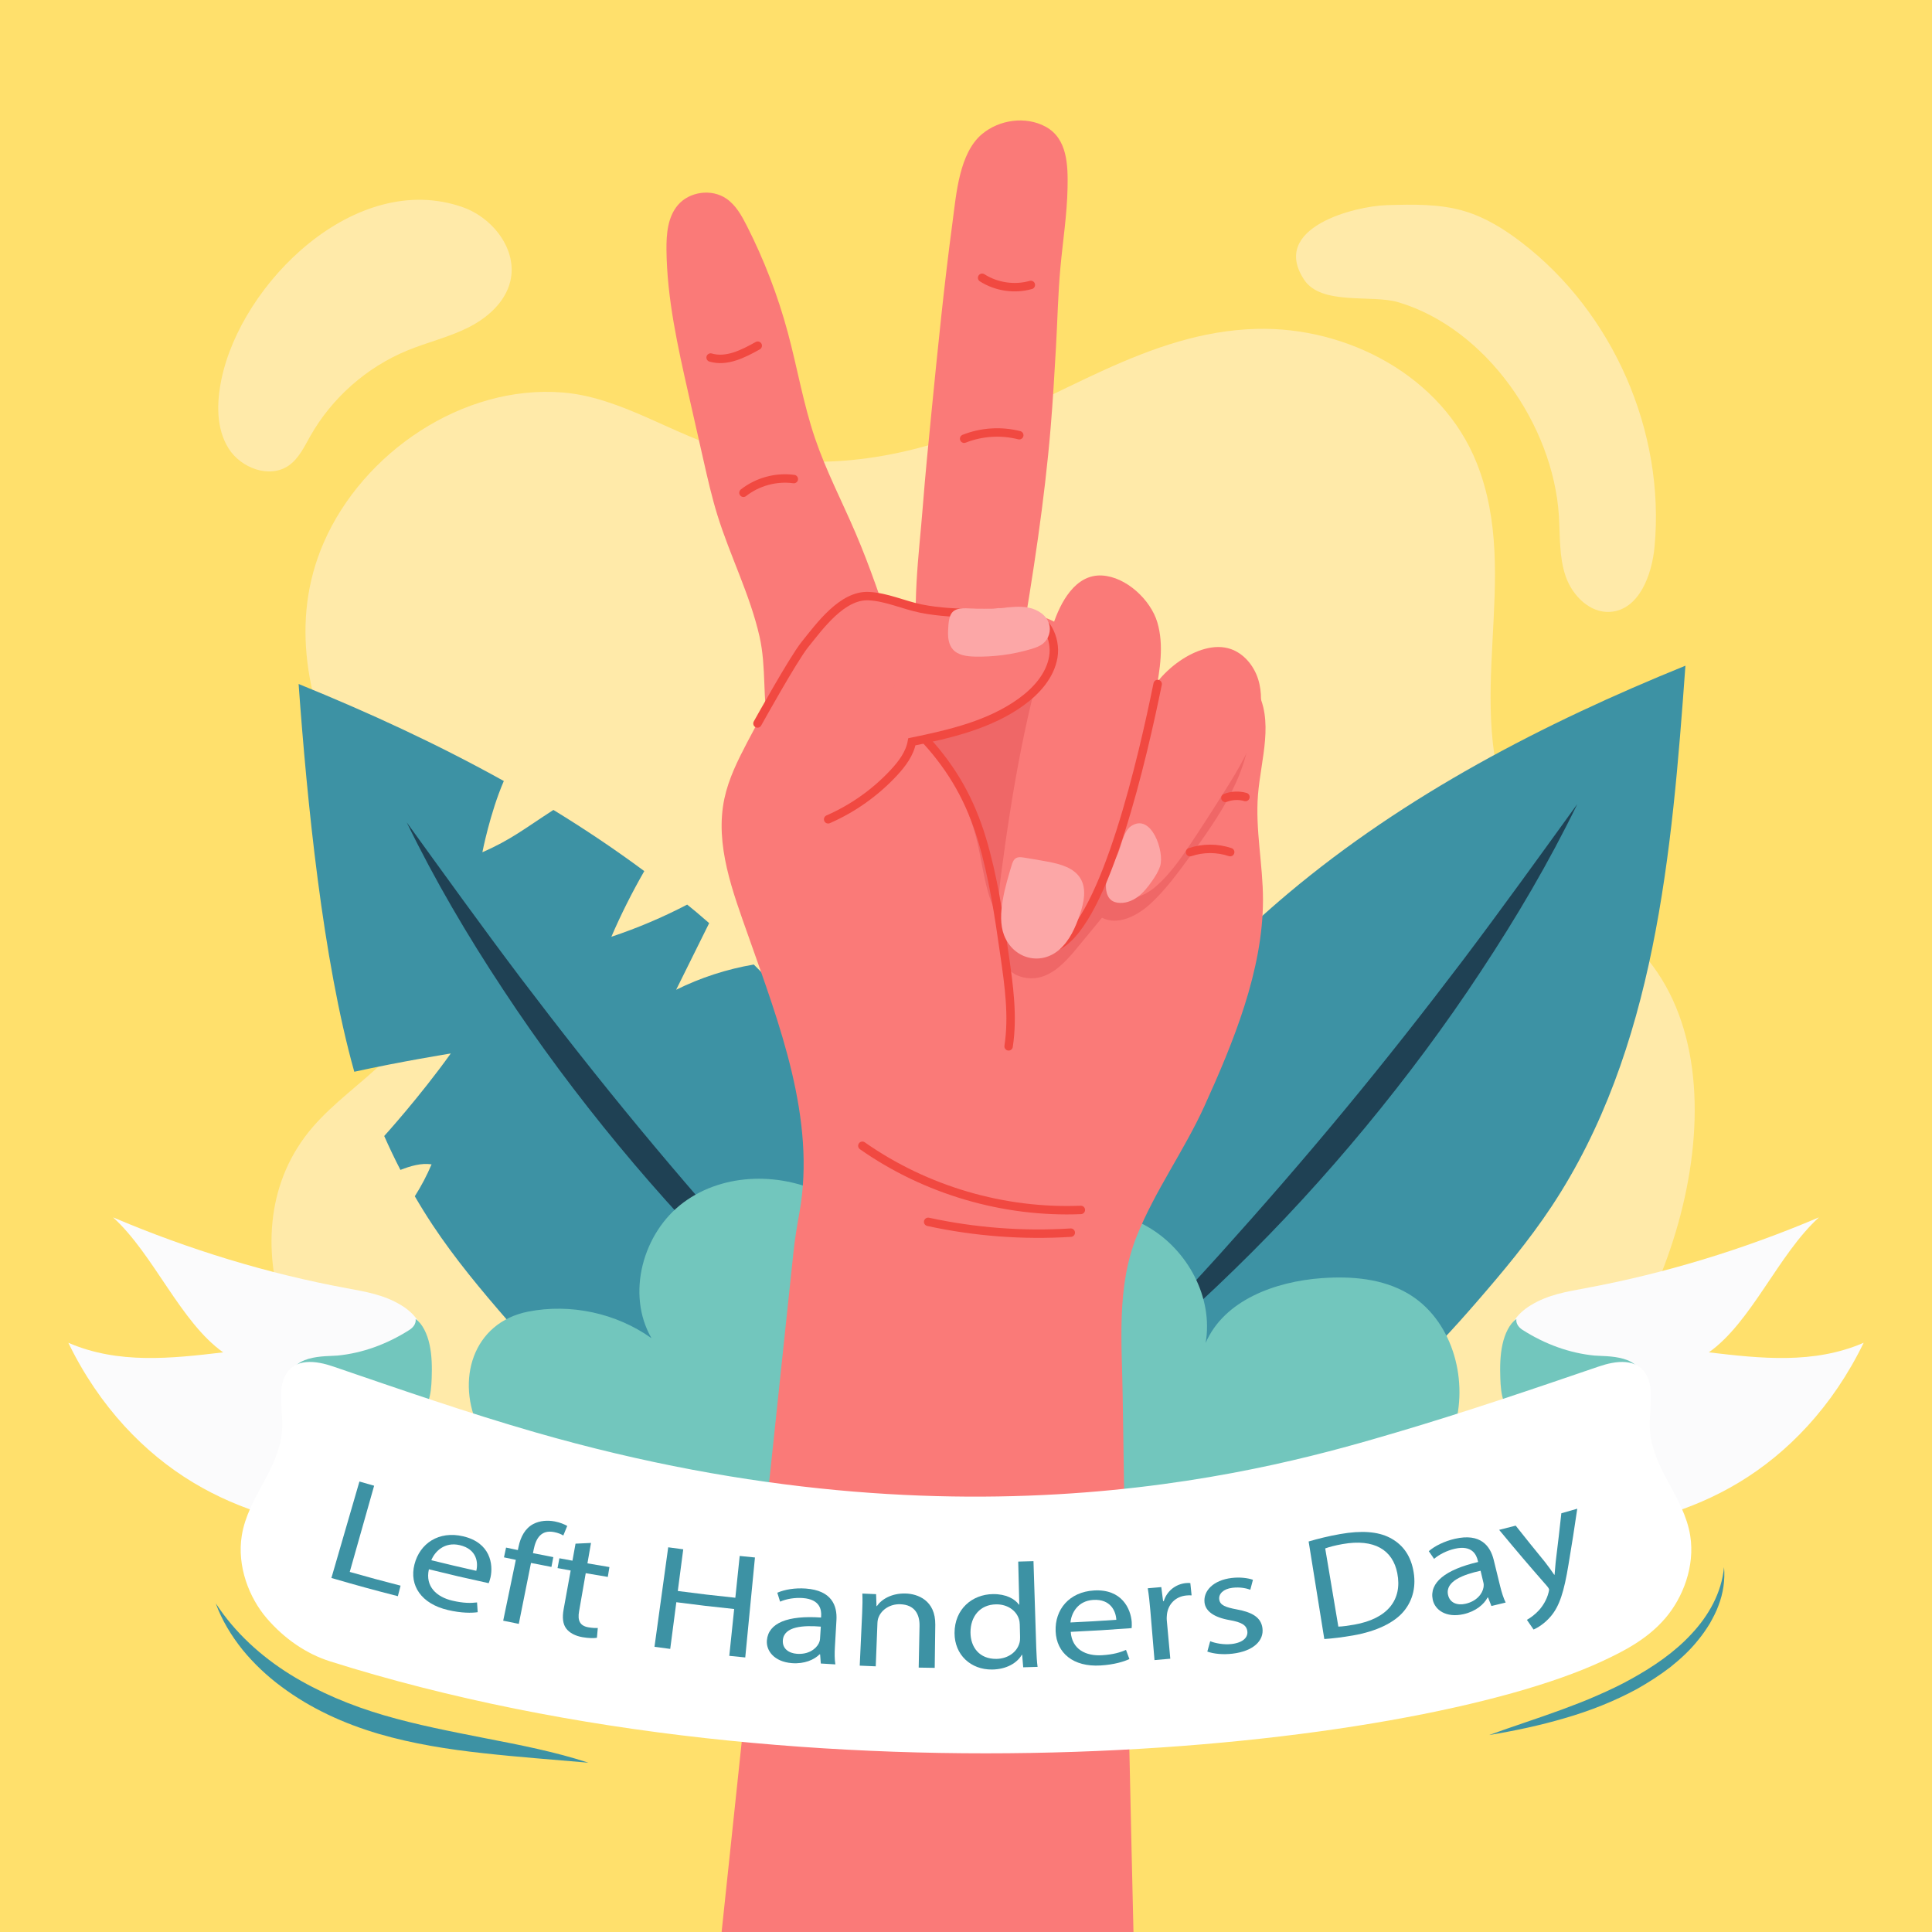 <?xml version="1.0" encoding="utf-8"?>
<!-- Generator: Adobe Illustrator 27.5.0, SVG Export Plug-In . SVG Version: 6.00 Build 0)  -->
<svg version="1.1" xmlns="http://www.w3.org/2000/svg" xmlns:xlink="http://www.w3.org/1999/xlink" x="0px" y="0px"
	 viewBox="0 0 500 500" style="enable-background:new 0 0 500 500;" xml:space="preserve">
<g id="BACKGROUND">
	<rect style="fill:#FFE06C;" width="500" height="500"/>
	<g>
		<path style="fill:#FFEAA9;" d="M73.362,339.832c-5.384-16.376-4.288-34.421,7.607-48.191
			c10.848-12.559,28.618-19.983,29.42-38.686c0.81-18.872-13.321-35.364-21.231-51.38c-9.522-19.28-14.282-40.707-5.376-61.159
			c10.146-23.298,35.972-40.924,61.862-38.839c15.274,1.23,28.815,11.204,43.396,15.099c19.7,5.262,40.233,2.769,59.246-3.995
			c25.752-9.161,48.604-26.81,76.847-27.565c23.571-0.63,48.091,12.214,57.052,34.738c11.87,29.836-4.154,62.232,9.41,92.488
			c6.638,14.805,21.448,21.878,32.243,33.038c30.441,31.472,8.964,99.15-20.977,124.553c-40.306,34.197-94.429,45.58-146.144,44.475
			c-32.12-0.687-64.433-4.391-95.498-12.763c-24.029-6.476-49.587-14.899-68.439-31.849
			C84.112,361.999,77.141,351.327,73.362,339.832z"/>
		<path style="fill:#FFEAA9;" d="M57.272,98.341c-1.207,5.951-1.347,12.523,1.862,17.678c3.209,5.155,10.688,7.928,15.647,4.423
			c2.56-1.809,3.951-4.798,5.492-7.527c5.601-9.917,14.605-17.871,25.137-22.206c5.173-2.129,10.69-3.411,15.695-5.907
			c5.006-2.496,9.644-6.56,10.959-11.997c1.957-8.085-4.43-16.397-12.273-19.169C92.057,43.834,62.362,73.248,57.272,98.341z"/>
		<path style="fill:#FFEAA9;" d="M403.435,133.42c0.337,5.286,0.03,10.727,1.762,15.733c1.732,5.006,6.273,9.577,11.556,9.197
			c7.401-0.534,10.767-9.494,11.448-16.883c2.743-29.752-10.695-60.504-34.39-78.703c-4.467-3.431-9.333-6.47-14.726-8.094
			c-6.478-1.951-13.379-1.775-20.142-1.581c-8.355,0.239-30.391,5.828-21.418,19.33c4.467,6.721,17.508,3.743,24.387,5.806
			C384.816,85.093,401.956,110.209,403.435,133.42z"/>
	</g>
</g>
<g id="OBJECTS">
	<g>
		<path style="fill:#3D92A4;" d="M236.017,304.996c-10.389-20.605-24.532-39.165-40.939-55.377
			c-6.967,1.186-13.761,3.392-20.093,6.533c2.849-5.749,5.698-11.497,8.547-17.246c-1.139-0.992-2.282-1.981-3.437-2.952
			c-0.743-0.625-1.504-1.226-2.254-1.842c-6.307,3.289-12.874,6.078-19.623,8.324c2.509-5.824,5.367-11.494,8.521-16.996
			c-7.592-5.63-15.446-10.896-23.517-15.829c-7.37,4.77-11.042,7.756-18.382,10.948c0,0,1.968-10.163,5.547-18.431
			c-17.104-9.516-34.974-17.754-53.108-25.111c2.196,30.422,6.221,71.187,14.411,100.354c11.944-2.635,24.972-4.735,24.972-4.735
			c-8.077,11.283-17.229,21.364-17.229,21.364c1.31,2.963,2.709,5.888,4.195,8.773c2.668-1.033,5.368-1.83,8.062-1.442
			c-1.21,2.871-2.669,5.635-4.34,8.265c1.453,2.503,2.979,4.975,4.59,7.406c5.838,8.811,12.637,16.94,19.569,24.918
			c11.637,13.392,24.403,26.898,41.143,32.777c14.466,5.08,31.066,3.71,44.503-3.675c12.081-6.64,21.211-18.161,26.253-30.914
			C248.305,327.71,241.679,316.225,236.017,304.996z"/>
		<path style="fill:#3D92A4;" d="M333.367,231.218c30.37-25.519,66.06-44.024,102.818-58.937
			c-3.502,48.511-7.796,99.44-34.66,139.986c-5.837,8.811-12.637,16.94-19.569,24.918c-11.637,13.392-24.403,26.898-41.142,32.777
			c-14.466,5.08-31.066,3.71-44.503-3.675c-12.081-6.64-21.211-18.161-26.253-30.914c-4.901-12.397,1.726-23.882,7.387-35.111
			C290.882,273.609,310.584,250.362,333.367,231.218z"/>
		<g>
			<path style="fill:#1F4154;" d="M408.199,208.099c-7.293,15.005-15.775,29.412-24.986,43.332
				c-9.178,13.948-19.179,27.36-29.814,40.243c-10.648,12.872-21.943,25.214-33.917,36.851
				c-11.941,11.664-24.5,22.698-37.874,32.675c11.429-12.148,22.828-24.184,33.939-36.463
				c11.078-12.306,21.928-24.779,32.459-37.522c10.544-12.732,20.756-25.733,30.764-38.925
				C388.745,235.071,398.423,221.612,408.199,208.099z"/>
		</g>
		<g>
			<path style="fill:#1F4154;" d="M105.263,212.834c9.777,13.513,19.454,26.972,29.429,40.191
				c10.008,13.192,20.219,26.193,30.764,38.925c10.531,12.742,21.381,25.216,32.459,37.522
				c11.111,12.279,22.509,24.315,33.939,36.463c-13.373-9.976-25.933-21.011-37.874-32.675
				c-11.974-11.637-23.27-23.979-33.917-36.851c-10.635-12.883-20.636-26.295-29.814-40.243
				C121.038,242.246,112.557,227.839,105.263,212.834z"/>
		</g>
		<path style="fill:#72C6BD;" d="M364.41,334.783c-6.612-3.895-14.656-4.552-22.31-4.003c-12.052,0.865-25.275,5.686-30.086,16.77
			c2.029-11.711-4.616-24.034-14.893-30.004c-10.277-5.97-23.436-5.934-34.353-1.235c-10.917,4.699-19.66,13.66-25.513,24.004
			c-3.415-12.713-11.411-24.51-22.991-30.772c-11.58-6.261-26.801-6.199-37.37,1.649c-10.569,7.848-14.88,23.729-8.292,35.127
			c-9.112-6.488-20.934-9.035-31.909-6.875c-14.364,2.827-18.875,17.833-12.613,30.472c1.822,3.679,26.063,31.754,38.189,34.764
			c49.575,12.306,101.737,11.789,152.144,3.525c12.807-2.1,25.739-4.763,37.216-10.821c11.477-6.057,21.474-15.98,24.93-28.489
			C380.016,356.386,375.592,341.37,364.41,334.783z"/>
	</g>
	<g>
		<path style="fill:#FA7A78;" d="M325.571,205.646c0.756-9.292,4.289-19.235-0.561-27.408c-0.539-0.908-1.384-1.638-2.412-1.875
			c-1.663-0.383-2.453,0.667-3.163,1.65c-2.953,4.089-5.905,8.178-8.858,12.266c-10.614-10.89-22.644-20.399-35.691-28.211
			c-1.617-0.968-3.276-1.922-5.101-2.394c-2.582-0.669-5.302-0.33-7.962-0.127c-11.327,0.863-22.844-0.858-33.418-5.015
			c-1.428-0.561-2.913-0.997-4.443-1.119c-9.838-0.786-13.325,8.347-17.181,14.772c-4.715,7.856-9.191,15.857-13.432,23.978
			c-2.42,4.635-4.787,9.377-5.874,14.492c-2.553,12.012,2.192,24.211,6.273,35.794c7.935,22.524,17.492,47.228,13.148,71.354
			c-0.61,3.39-1.182,6.786-1.544,10.211L186.755,500h106.586c-0.404-17.042-0.783-34.085-1.15-51.128
			c-0.627-29.138-1.247-58.277-1.639-87.419c-0.188-13.937-1.656-28.314,3.626-41.517c4.709-11.771,12.285-22.14,17.524-33.671
			c7.452-16.401,15.167-35.146,15.159-53.438C326.857,223.747,324.835,214.696,325.571,205.646z"/>
		<path style="fill:#EF6767;" d="M260.224,184.486c-6.303,3.936-13.58,5.963-20.744,7.941c6.507,7.186,11.17,16.029,13.425,25.457
			c1.457,6.095,1.96,12.523,4.759,18.131c0.714,1.43,1.58,2.817,1.914,4.38c0.601,2.818-0.602,5.866,0.354,8.584
			c1.326,3.766,6.365,5.044,10.111,3.663c3.746-1.381,6.464-4.593,9.002-7.674c2.048-2.486,4.096-4.972,6.144-7.458
			c4.216,2.143,9.286-0.57,12.742-3.798c3.691-3.447,6.703-7.544,9.691-11.614c7.992-10.884,16.347-22.869,16.001-36.368
			c-0.016-0.631-0.08-1.326-0.535-1.764c-0.349-0.335-0.855-0.443-1.335-0.499c-3.267-0.384-6.475,0.908-9.739,1.317
			c-7.988,1.003-15.744-3.353-21.656-8.817c-3.443-3.182-11.541-12.304-16.858-8.24c-2.177,1.664-2.993,6.585-4.687,8.919
			C266.527,179.797,263.517,182.43,260.224,184.486z"/>
		<path style="fill:#FA7A78;" d="M196.57,164.758c-2.451-10.833-7.622-20.846-10.91-31.454c-1.444-4.659-2.522-9.422-3.599-14.18
			c-1.284-5.675-2.568-11.35-3.852-17.026c-2.794-12.35-5.602-24.813-5.727-37.474c-0.04-4.049,0.315-8.422,2.926-11.518
			c2.993-3.55,8.767-4.325,12.591-1.691c2.42,1.667,3.919,4.344,5.252,6.964c4.495,8.839,8.07,18.147,10.648,27.723
			c2.442,9.07,3.994,18.387,7.013,27.282c2.863,8.435,7.003,16.369,10.509,24.558c3.742,8.739,6.761,17.766,9.776,26.782
			c0.836,2.499,1.682,5.063,1.599,7.697c-0.149,4.773-3.297,8.915-6.727,12.237c-3.505,3.396-7.524,6.365-12.112,8.03
			c-5.252,1.907-13.626,3.111-15.042-3.777C197.3,181.053,198.373,172.732,196.57,164.758z"/>
		<path style="fill:#FA7A78;" d="M241.059,106.745c1.632-16.483,3.265-32.97,5.471-49.385c0.947-7.047,1.702-17.718,7.617-22.661
			c4.465-3.731,11.272-4.715,16.45-1.914c5.702,3.084,5.791,10.078,5.685,15.798c-0.127,6.882-1.216,13.765-1.845,20.614
			c-0.636,6.93-0.763,13.895-1.163,20.845c-0.393,6.835-0.787,13.67-1.355,20.493c-1.598,19.204-4.575,38.265-7.806,57.262
			c-0.24,1.414-0.496,2.866-1.24,4.093c-0.734,1.21-1.889,2.106-3.086,2.861c-7.248,4.568-19.915,6.263-21.806-4.348
			c-2.224-12.478-0.136-26.837,0.843-39.375C239.456,122.924,240.258,114.834,241.059,106.745z"/>
		<path style="fill:#FA7A78;" d="M318.502,167.963c3.426,1.186,5.973,4.288,7.08,7.74c1.106,3.453,0.911,7.212,0.095,10.744
			c-1.547,6.695-5.203,12.684-8.866,18.497c-2.796,4.436-5.63,8.849-8.538,13.212c-2.693,4.041-5.491,8.087-9.154,11.275
			c-2.968,2.584-7.738,4.454-10.586,1.739c-2.588-2.467-1.556-6.722-0.44-10.118c2.162-6.579,3.929-13.287,5.291-20.077
			c1.22-6.077,1.247-12.702,2.939-18.635C298.55,174.523,310.311,165.129,318.502,167.963z"/>
		<path style="fill:#FA7A78;" d="M272.539,161.671c-6.822,20.816-10.539,42.52-13.409,64.237c-0.499,3.778-0.971,7.643-0.19,11.373
			c0.781,3.73,3.053,7.363,6.596,8.765c3.796,1.503,8.266,0.115,11.38-2.524c3.115-2.639,5.116-6.338,6.853-10.032
			c8.001-17.016,11.856-35.644,15.295-54.131c1.13-6.075,2.21-12.428,0.437-18.348c-1.723-5.75-8.013-11.71-14.277-12.069
			C278.229,148.54,274.371,156.08,272.539,161.671z"/>
		<path style="fill:#FCA7A7;" d="M300.213,224.238c-0.462,1.373-1.254,2.609-2.085,3.796c-1.058,1.512-2.212,2.993-3.699,4.086
			c-1.487,1.093-3.359,1.769-5.184,1.497c-0.536-0.08-1.068-0.244-1.515-0.551c-0.849-0.585-1.288-1.619-1.44-2.639
			c-0.517-3.449,1.618-6.407,2.968-9.381c0.932-2.053,1.447-5.87,3.439-7.228C297.961,210.23,301.476,220.488,300.213,224.238z"/>
		<path style="fill:none;stroke:#F14941;stroke-width:2.183;stroke-linecap:round;stroke-miterlimit:10;" d="M307.983,220.537
			c3.339-1.13,7.049-1.133,10.389-0.008"/>
		<path style="fill:none;stroke:#F14941;stroke-width:2.183;stroke-linecap:round;stroke-miterlimit:10;" d="M317.125,206.495
			c1.645-0.636,3.499-0.719,5.195-0.233"/>
		<path style="fill:none;stroke:#F14941;stroke-width:2.183;stroke-linecap:round;stroke-miterlimit:10;" d="M223.177,296.525
			c16.37,11.485,36.565,17.415,56.545,16.603"/>
		<path style="fill:none;stroke:#F14941;stroke-width:2.183;stroke-linecap:round;stroke-miterlimit:10;" d="M240.208,316.214
			c12.095,2.626,24.554,3.57,36.906,2.797"/>
		<path style="fill:none;stroke:#F14941;stroke-width:2.183;stroke-linecap:round;stroke-miterlimit:10;" d="M183.906,92.532
			c4.138,1.217,8.434-0.962,12.197-3.07"/>
		<path style="fill:none;stroke:#F14941;stroke-width:2.183;stroke-linecap:round;stroke-miterlimit:10;" d="M192.406,127.527
			c3.635-2.86,8.451-4.17,13.034-3.545"/>
		<path style="fill:none;stroke:#F14941;stroke-width:2.183;stroke-linecap:round;stroke-miterlimit:10;" d="M249.518,113.543
			c4.504-1.784,9.574-2.106,14.268-0.906"/>
		<path style="fill:none;stroke:#F14941;stroke-width:2.183;stroke-linecap:round;stroke-miterlimit:10;" d="M254.176,71.892
			c3.688,2.355,8.395,3.046,12.604,1.852"/>
		<path style="fill:none;stroke:#F14941;stroke-width:2.183;stroke-linecap:round;stroke-miterlimit:10;" d="M299.6,177.016
			c-3.732,18.365-13.389,60.913-25.591,67.585"/>
		<path style="fill:none;stroke:#F14941;stroke-width:2.183;stroke-linecap:round;stroke-miterlimit:10;" d="M214.324,212.037
			c6.416-2.805,12.245-6.943,17.008-12.075c2.126-2.29,4.103-4.909,4.66-7.984c9.894-2.042,20.063-4.38,28.256-10.29
			c3.983-2.873,7.543-6.833,8.354-11.677c0.812-4.844-2.041-10.48-6.869-11.382c-3.922-0.732-8.629,0.169-12.617,0.098
			c-4.889-0.087-10.013-0.255-14.815-1.236c-4.517-0.923-8.768-2.961-13.424-3.213c-6.907-0.374-12.787,7.831-16.612,12.577
			c-2.944,3.653-12.23,20.38-12.23,20.38"/>
		<path style="fill:none;stroke:#F14941;stroke-width:2.183;stroke-linecap:round;stroke-miterlimit:10;" d="M239.754,191.678
			c6.898,7.567,11.409,15.659,14.359,25.465c2.95,9.805,4.42,19.985,5.875,30.12c1.12,7.802,2.238,15.741,1.039,23.532"/>
		<path style="fill:#FCA7A7;" d="M245.361,163.337c-0.065,1.649,0.128,3.429,1.201,4.683c1.341,1.568,3.626,1.859,5.688,1.907
			c4.917,0.114,9.852-0.543,14.568-1.939c1.117-0.331,2.249-0.717,3.148-1.458c1.451-1.195,2.084-3.293,1.538-5.091
			c-0.687-2.262-2.98-3.72-5.299-4.18s-4.71-0.121-7.065,0.078c-2.805,0.237-5.627,0.274-8.438,0.11
			C246.073,157.178,245.542,158.764,245.361,163.337z"/>
		<path style="fill:#FCA7A7;" d="M261.794,223.996c0.221-0.738,0.496-1.546,1.167-1.926c0.581-0.329,1.299-0.24,1.958-0.138
			c2.088,0.323,4.17,0.68,6.246,1.072c3.208,0.606,6.757,1.536,8.448,4.328c1.669,2.755,0.892,6.296-0.148,9.344
			c-1.131,3.315-2.593,6.656-5.202,8.993c-4.931,4.415-12.072,2.462-14.43-3.689C257.85,236.809,260.309,228.951,261.794,223.996z"
			/>
	</g>
	<g>
		<path style="fill:#FBFBFC;" d="M391.516,342.343c1.223-2.087,2.881-3.455,4.576-4.504c4.481-2.771,9.358-3.556,14.154-4.444
			c20.428-3.782,40.672-9.92,60.504-18.346c-10.509,9.528-17.421,27.089-28.502,34.938c13.401,1.581,27.131,3.117,40.069-2.479
			c-8.061,16.611-19.713,28.58-32.264,36.143c-12.551,7.564-26.016,10.945-39.454,12.596c-1.558,0.191-3.172,0.349-4.642-0.468
			c-1.868-1.04-3.229-3.493-4.464-5.886C395.951,379.151,382.93,357.001,391.516,342.343z"/>
		<path style="fill:#72C6BD;" d="M412.611,350.816c-6.358-0.63-12.647-2.874-18.535-6.613c-0.828-0.526-1.8-1.482-1.65-2.839
			c-1.751,1.223-2.986,3.813-3.595,6.618c-0.609,2.805-0.656,5.824-0.547,8.777c0.074,2.002,0.229,4.058,0.857,5.816
			c1.581,4.431,5.412,5.349,8.698,5.466c4.471,0.159,8.95-0.224,13.383-1.143c3.512-0.729,12.355-2.27,13.42-8.902
			C425.864,350.382,415.366,351.089,412.611,350.816z"/>
		<path style="fill:#FBFBFC;" d="M108.484,342.343c-1.223-2.087-2.881-3.455-4.576-4.504c-4.481-2.771-9.358-3.556-14.154-4.444
			c-20.428-3.782-40.672-9.92-60.504-18.346c10.509,9.528,17.421,27.089,28.502,34.938c-13.401,1.581-27.131,3.117-40.069-2.479
			c8.061,16.611,19.713,28.58,32.264,36.143c12.551,7.564,26.016,10.945,39.454,12.596c1.558,0.191,3.172,0.349,4.642-0.468
			c1.868-1.04,3.229-3.493,4.464-5.886C104.049,379.151,117.07,357.001,108.484,342.343z"/>
		<path style="fill:#72C6BD;" d="M87.389,350.816c6.358-0.63,12.646-2.874,18.535-6.613c0.827-0.526,1.8-1.482,1.65-2.839
			c1.751,1.223,2.986,3.813,3.595,6.618c0.609,2.805,0.656,5.824,0.547,8.777c-0.074,2.002-0.229,4.058-0.856,5.816
			c-1.581,4.431-5.412,5.349-8.698,5.466c-4.471,0.159-8.95-0.224-13.382-1.143c-3.512-0.729-12.356-2.27-13.42-8.902
			C74.136,350.382,84.634,351.089,87.389,350.816z"/>
		<path style="fill:#FFFFFF;" d="M437.437,397.473c-1.632-10.288-10.11-17.577-10.478-28.067c-0.157-4.486,1.174-9.426-0.698-13.215
			c-2.438-4.935-8.142-4.032-12.532-2.529c-17.347,5.939-34.708,11.841-52.206,17.005c-30.808,9.091-110.396,32.45-223.046,0
			c-17.519-5.047-34.859-11.066-52.206-17.005c-4.39-1.503-10.094-2.406-12.532,2.529c-1.872,3.789-0.541,8.729-0.698,13.215
			c-0.368,10.49-8.846,17.779-10.478,28.067c-1.242,7.832,1.869,15.983,6.476,21.342c4.608,5.358,10.33,9.228,16.36,11.133
			c124.768,39.415,279.583,23.05,329.201,0c5.841-2.713,11.753-5.775,16.36-11.133C435.568,413.456,438.679,405.305,437.437,397.473
			z"/>
		<g>
			<path style="fill:#3D92A4;" d="M55.841,414.946c5.023,7.67,11.742,13.705,19.236,18.391c7.528,4.656,15.77,8.079,24.285,10.572
				c8.551,2.507,17.394,4.2,26.297,5.959c8.9,1.73,17.918,3.469,26.63,6.319c-9.113-0.805-18.142-1.446-27.219-2.462
				c-9.067-0.984-18.193-2.412-27.112-5.019c-8.918-2.628-17.566-6.551-25.077-12.162c-3.764-2.777-7.197-6.014-10.143-9.626
				C59.834,423.278,57.396,419.263,55.841,414.946z"/>
		</g>
		<g>
			<path style="fill:#3D92A4;" d="M446.181,405.572c0.297,3.327-0.22,6.791-1.456,9.977c-0.579,1.615-1.398,3.123-2.232,4.622
				c-0.892,1.46-1.867,2.878-2.956,4.198c-2.126,2.694-4.665,5.019-7.337,7.147c-2.706,2.07-5.569,3.907-8.521,5.578
				c-5.966,3.232-12.281,5.709-18.725,7.565c-6.437,1.898-12.975,3.279-19.569,4.366c6.281-2.295,12.629-4.304,18.836-6.59
				c3.095-1.164,6.188-2.309,9.184-3.661c3.011-1.311,5.98-2.705,8.828-4.306c5.707-3.166,11.149-6.859,15.54-11.624
				C442.174,418.137,445.54,412.271,446.181,405.572z"/>
		</g>
		<g>
			<g>
				<path style="fill:#3D92A4;" d="M93.02,383.416c1.521,0.442,2.281,0.66,3.804,1.091c-2.524,8.922-3.786,13.382-6.31,22.304
					c5.249,1.485,7.881,2.196,13.155,3.557c-0.281,1.09-0.422,1.635-0.703,2.726c-6.901-1.78-10.341-2.723-17.199-4.715
					C88.668,398.393,90.119,393.401,93.02,383.416z"/>
				<path style="fill:#3D92A4;" d="M110.996,406.13c-1.009,4.478,2.029,7.178,6.08,8.12c2.9,0.675,4.746,0.651,6.382,0.459
					c0.066,1.01,0.1,1.515,0.169,2.526c-1.549,0.212-4.14,0.272-7.7-0.56c-6.888-1.609-10.053-6.341-8.667-11.798
					c1.386-5.457,6.305-8.761,12.606-7.283c7.061,1.656,7.811,7.262,7.081,10.616c-0.148,0.679-0.354,1.186-0.473,1.516
					C120.268,408.373,117.172,407.654,110.996,406.13z M123.267,406.527c0.519-2.097,0.173-5.597-4.27-6.641
					c-3.994-0.939-6.493,1.69-7.374,3.897C116.272,404.929,118.601,405.478,123.267,406.527z"/>
				<path style="fill:#3D92A4;" d="M130.227,419.434c1.308-6.299,1.961-9.448,3.269-15.746c-1.227-0.255-1.841-0.384-3.067-0.646
					c0.216-1.011,0.324-1.517,0.539-2.528c1.221,0.26,1.831,0.389,3.053,0.643c0.072-0.348,0.108-0.521,0.18-0.869
					c0.533-2.568,1.705-4.762,3.808-5.872c1.706-0.9,3.752-1.017,5.567-0.667c1.373,0.265,2.519,0.755,3.224,1.161
					c-0.406,0.991-0.609,1.487-1.016,2.478c-0.537-0.335-1.302-0.676-2.415-0.891c-3.338-0.642-4.681,1.675-5.242,4.473
					c-0.079,0.393-0.118,0.59-0.197,0.983c2.104,0.422,3.157,0.627,5.265,1.029c-0.193,1.016-0.29,1.523-0.484,2.539
					c-2.117-0.403-3.175-0.61-5.289-1.033c-1.263,6.308-1.895,9.461-3.158,15.769C132.649,419.934,131.841,419.769,130.227,419.434z
					"/>
				<path style="fill:#3D92A4;" d="M152.95,399.312c-0.368,2.113-0.552,3.169-0.92,5.282c2.274,0.396,3.412,0.588,5.689,0.961
					c-0.167,1.02-0.251,1.53-0.418,2.55c-2.288-0.375-3.431-0.568-5.715-0.966c-0.691,3.967-1.036,5.95-1.727,9.916
					c-0.397,2.28,0.167,3.713,2.443,4.097c1.068,0.18,1.877,0.197,2.407,0.166c-0.091,1.017-0.136,1.525-0.227,2.542
					c-0.837,0.136-2.129,0.118-3.716-0.153c-1.913-0.326-3.36-1.138-4.18-2.179c-0.935-1.188-1.106-2.902-0.714-5.065
					c0.727-4.007,1.09-6.011,1.817-10.018c-1.359-0.246-2.038-0.372-3.395-0.626c0.191-1.016,0.286-1.524,0.476-2.54
					c1.351,0.253,2.027,0.378,3.38,0.623c0.319-1.761,0.479-2.641,0.798-4.402C150.551,399.432,151.351,399.394,152.95,399.312z"/>
				<path style="fill:#3D92A4;" d="M176.822,400.962c-0.564,4.314-0.846,6.471-1.41,10.784c5.95,0.778,8.929,1.128,14.893,1.749
					c0.451-4.327,0.676-6.49,1.127-10.817c1.579,0.164,2.369,0.244,3.949,0.397c-1.004,10.349-1.506,15.524-2.511,25.873
					c-1.653-0.16-2.479-0.244-4.132-0.416c0.505-4.849,0.758-7.273,1.263-12.122c-5.994-0.625-8.989-0.976-14.969-1.758
					c-0.632,4.834-0.948,7.251-1.58,12.084c-1.63-0.213-2.444-0.323-4.073-0.547c1.42-10.3,2.13-15.45,3.551-25.751
					C174.485,400.653,175.264,400.758,176.822,400.962z"/>
				<path style="fill:#3D92A4;" d="M212.425,430.516c-0.072-0.947-0.108-1.421-0.179-2.368c-0.056-0.004-0.084-0.005-0.14-0.009
					c-1.36,1.38-3.898,2.529-7.144,2.282c-4.612-0.351-6.728-3.223-6.491-5.912c0.396-4.495,5.397-6.487,14.014-5.892
					c0.01-0.154,0.015-0.231,0.025-0.385c0.099-1.539-0.225-4.325-4.749-4.658c-2.056-0.151-4.245,0.216-5.872,0.931
					c-0.292-0.922-0.437-1.384-0.725-2.306c1.909-0.844,4.597-1.284,7.372-1.083c6.734,0.488,8.151,4.434,7.936,8.169
					c-0.161,2.787-0.241,4.181-0.401,6.969c-0.093,1.617-0.09,3.202,0.119,4.488C214.683,430.657,213.93,430.612,212.425,430.516z
					 M212.426,420.97c-4.438-0.363-9.531-0.113-9.823,3.501c-0.178,2.192,1.517,3.374,3.626,3.531c2.952,0.219,4.93-1.2,5.686-2.736
					c0.162-0.337,0.28-0.716,0.302-1.063C212.301,422.91,212.343,422.263,212.426,420.97z"/>
				<path style="fill:#3D92A4;" d="M223.126,417.469c0.089-1.927,0.115-3.508,0.051-5.056c1.422,0.066,2.133,0.097,3.555,0.154
					c0.042,1.237,0.063,1.855,0.106,3.092c0.037,0.001,0.055,0.002,0.092,0.004c1.171-1.729,3.784-3.363,7.43-3.265
					c3.054,0.082,7.775,1.698,7.691,8.1c-0.058,4.458-0.087,6.687-0.146,11.145c-1.659-0.022-2.488-0.035-4.146-0.069
					c0.087-4.303,0.13-6.455,0.217-10.758c0.061-3.007-1.218-5.529-5.019-5.64c-2.657-0.077-4.774,1.424-5.539,3.285
					c-0.201,0.417-0.315,0.991-0.337,1.569c-0.175,4.486-0.263,6.729-0.439,11.215c-1.658-0.065-2.487-0.1-4.144-0.177
					C222.75,425.628,222.875,422.908,223.126,417.469z"/>
				<path style="fill:#3D92A4;" d="M267.464,404.025c0.288,9.02,0.432,13.53,0.721,22.551c0.053,1.657,0.16,3.545,0.342,4.812
					c-1.489,0.048-2.233,0.07-3.722,0.108c-0.109-1.294-0.163-1.94-0.271-3.234c-0.038,0.001-0.056,0.001-0.094,0.002
					c-1.212,2.114-3.961,3.764-7.687,3.809c-5.516,0.067-9.723-3.802-9.719-9.45c0.004-6.186,4.557-10,9.938-10.07
					c3.373-0.044,5.681,1.249,6.725,2.728c0.037-0.001,0.056-0.001,0.093-0.002c-0.111-4.457-0.166-6.686-0.277-11.143
					C265.092,404.098,265.883,404.075,267.464,404.025z M263.917,420.446c-0.011-0.424-0.072-1-0.22-1.422
					c-0.653-2.144-2.891-3.863-5.913-3.819c-4.168,0.06-6.632,3.142-6.621,7.268c0.01,3.78,2.272,6.91,6.73,6.847
					c2.769-0.039,5.272-1.603,5.955-4.165c0.128-0.466,0.163-0.93,0.15-1.471C263.966,422.389,263.95,421.741,263.917,420.446z"/>
				<path style="fill:#3D92A4;" d="M277.106,422.322c0.311,4.58,3.967,6.301,8.092,6.049c2.954-0.18,4.705-0.729,6.211-1.379
					c0.35,0.949,0.526,1.424,0.878,2.373c-1.416,0.645-3.869,1.44-7.494,1.658c-7.016,0.421-11.366-3.211-11.596-8.837
					s3.508-10.195,9.928-10.575c7.195-0.425,9.505,4.734,9.762,8.157c0.052,0.693,0.001,1.238-0.02,1.588
					C286.567,421.828,283.414,422.022,277.106,422.322z M288.902,419.204c-0.102-2.158-1.427-5.414-5.954-5.149
					c-4.07,0.238-5.7,3.472-5.911,5.837C281.785,419.667,284.159,419.529,288.902,419.204z"/>
				<path style="fill:#3D92A4;" d="M297.709,416.831c-0.184-2.191-0.389-4.071-0.67-5.788c1.401-0.117,2.102-0.178,3.503-0.304
					c0.186,1.455,0.279,2.182,0.466,3.637c0.073-0.007,0.11-0.01,0.183-0.017c0.78-2.588,3.04-4.385,5.719-4.657
					c0.455-0.046,0.777-0.04,1.148-0.001c0.132,1.274,0.198,1.911,0.329,3.185c-0.42-0.035-0.834-0.031-1.382,0.025
					c-2.832,0.286-4.675,2.274-4.995,4.859c-0.05,0.469-0.093,1.016-0.041,1.592c0.361,3.964,0.542,5.946,0.903,9.909
					c-1.635,0.149-2.452,0.221-4.087,0.358C298.355,424.51,298.14,421.95,297.709,416.831z"/>
				<path style="fill:#3D92A4;" d="M313.199,424.746c1.285,0.519,3.513,0.966,5.568,0.721c2.99-0.356,4.236-1.764,4.042-3.294
					c-0.204-1.606-1.489-2.35-4.591-2.893c-4.139-0.724-6.249-2.353-6.491-4.576c-0.326-2.991,2.268-5.744,6.985-6.322
					c2.222-0.272,4.239,0.011,5.546,0.46c-0.27,1.032-0.406,1.547-0.68,2.579c-0.926-0.346-2.597-0.752-4.647-0.501
					c-2.369,0.29-3.558,1.588-3.398,2.967c0.177,1.532,1.587,2.075,4.598,2.636c4.015,0.748,6.218,2.078,6.586,4.83
					c0.435,3.25-2.35,5.974-7.745,6.615c-2.487,0.296-4.845,0.053-6.52-0.542C312.752,426.354,312.902,425.818,313.199,424.746z"/>
				<path style="fill:#3D92A4;" d="M338.673,398.935c2.317-0.685,5.086-1.381,8.157-1.922c5.565-0.979,9.726-0.635,12.767,0.904
					c3.073,1.555,5.276,4.164,6.127,8.281c0.859,4.154-0.008,7.881-2.43,10.802c-2.438,2.94-7.036,5.191-13.143,6.252
					c-2.891,0.502-5.338,0.789-7.422,0.928C341.107,414.083,340.295,409.033,338.673,398.935z M346.361,420.966
					c1.046-0.019,2.539-0.234,4.117-0.511c8.63-1.512,12.482-6.443,11.142-13.306c-1.17-5.995-5.921-8.997-14.151-7.546
					c-2.012,0.355-3.508,0.765-4.506,1.128C344.323,408.825,345.003,412.872,346.361,420.966z"/>
				<path style="fill:#3D92A4;" d="M385.975,415.634c-0.348-0.884-0.521-1.327-0.868-2.211c-0.055,0.013-0.083,0.02-0.137,0.033
					c-0.903,1.721-3.008,3.567-6.202,4.287c-4.538,1.023-7.413-1.101-7.975-3.741c-0.939-4.413,3.277-7.788,11.745-9.76
					c-0.036-0.15-0.054-0.225-0.089-0.375c-0.357-1.501-1.488-4.068-5.937-3.053c-2.022,0.461-4.018,1.457-5.372,2.619
					c-0.551-0.796-0.826-1.194-1.374-1.991c1.587-1.368,4.041-2.58,6.769-3.206c6.62-1.518,9.146,1.835,10.037,5.469
					c0.664,2.712,0.997,4.068,1.661,6.78c0.385,1.573,0.854,3.087,1.433,4.255C388.19,415.102,387.452,415.281,385.975,415.634z
					 M383.172,406.508c-4.378,0.962-9.199,2.7-8.42,6.241c0.473,2.147,2.449,2.779,4.524,2.307c2.903-0.66,4.39-2.6,4.667-4.292
					c0.057-0.37,0.059-0.767-0.021-1.105C383.621,408.4,383.472,407.769,383.172,406.508z"/>
				<path style="fill:#3D92A4;" d="M392.258,394.834c2.995,3.781,4.51,5.663,7.575,9.409c0.819,1.058,1.747,2.325,2.404,3.306
					c0.036-0.01,0.055-0.015,0.091-0.025c0.118-1.19,0.197-2.69,0.383-4.142c0.58-4.702,0.853-7.052,1.365-11.749
					c1.65-0.466,2.474-0.702,4.12-1.18c-0.852,5.79-1.307,8.686-2.274,14.481c-1.14,6.965-2.308,10.675-4.559,13.349
					c-1.624,1.929-3.488,3.023-4.477,3.434c-0.693-1.001-1.039-1.502-1.728-2.505c0.956-0.521,2.167-1.421,3.161-2.524
					c0.898-0.997,1.978-2.631,2.451-4.553c0.094-0.385,0.163-0.682,0.113-0.869c-0.05-0.186-0.211-0.423-0.504-0.783
					c-5.052-5.774-7.532-8.687-12.4-14.559C389.692,395.495,390.548,395.277,392.258,394.834z"/>
			</g>
		</g>
	</g>
</g>
</svg>
